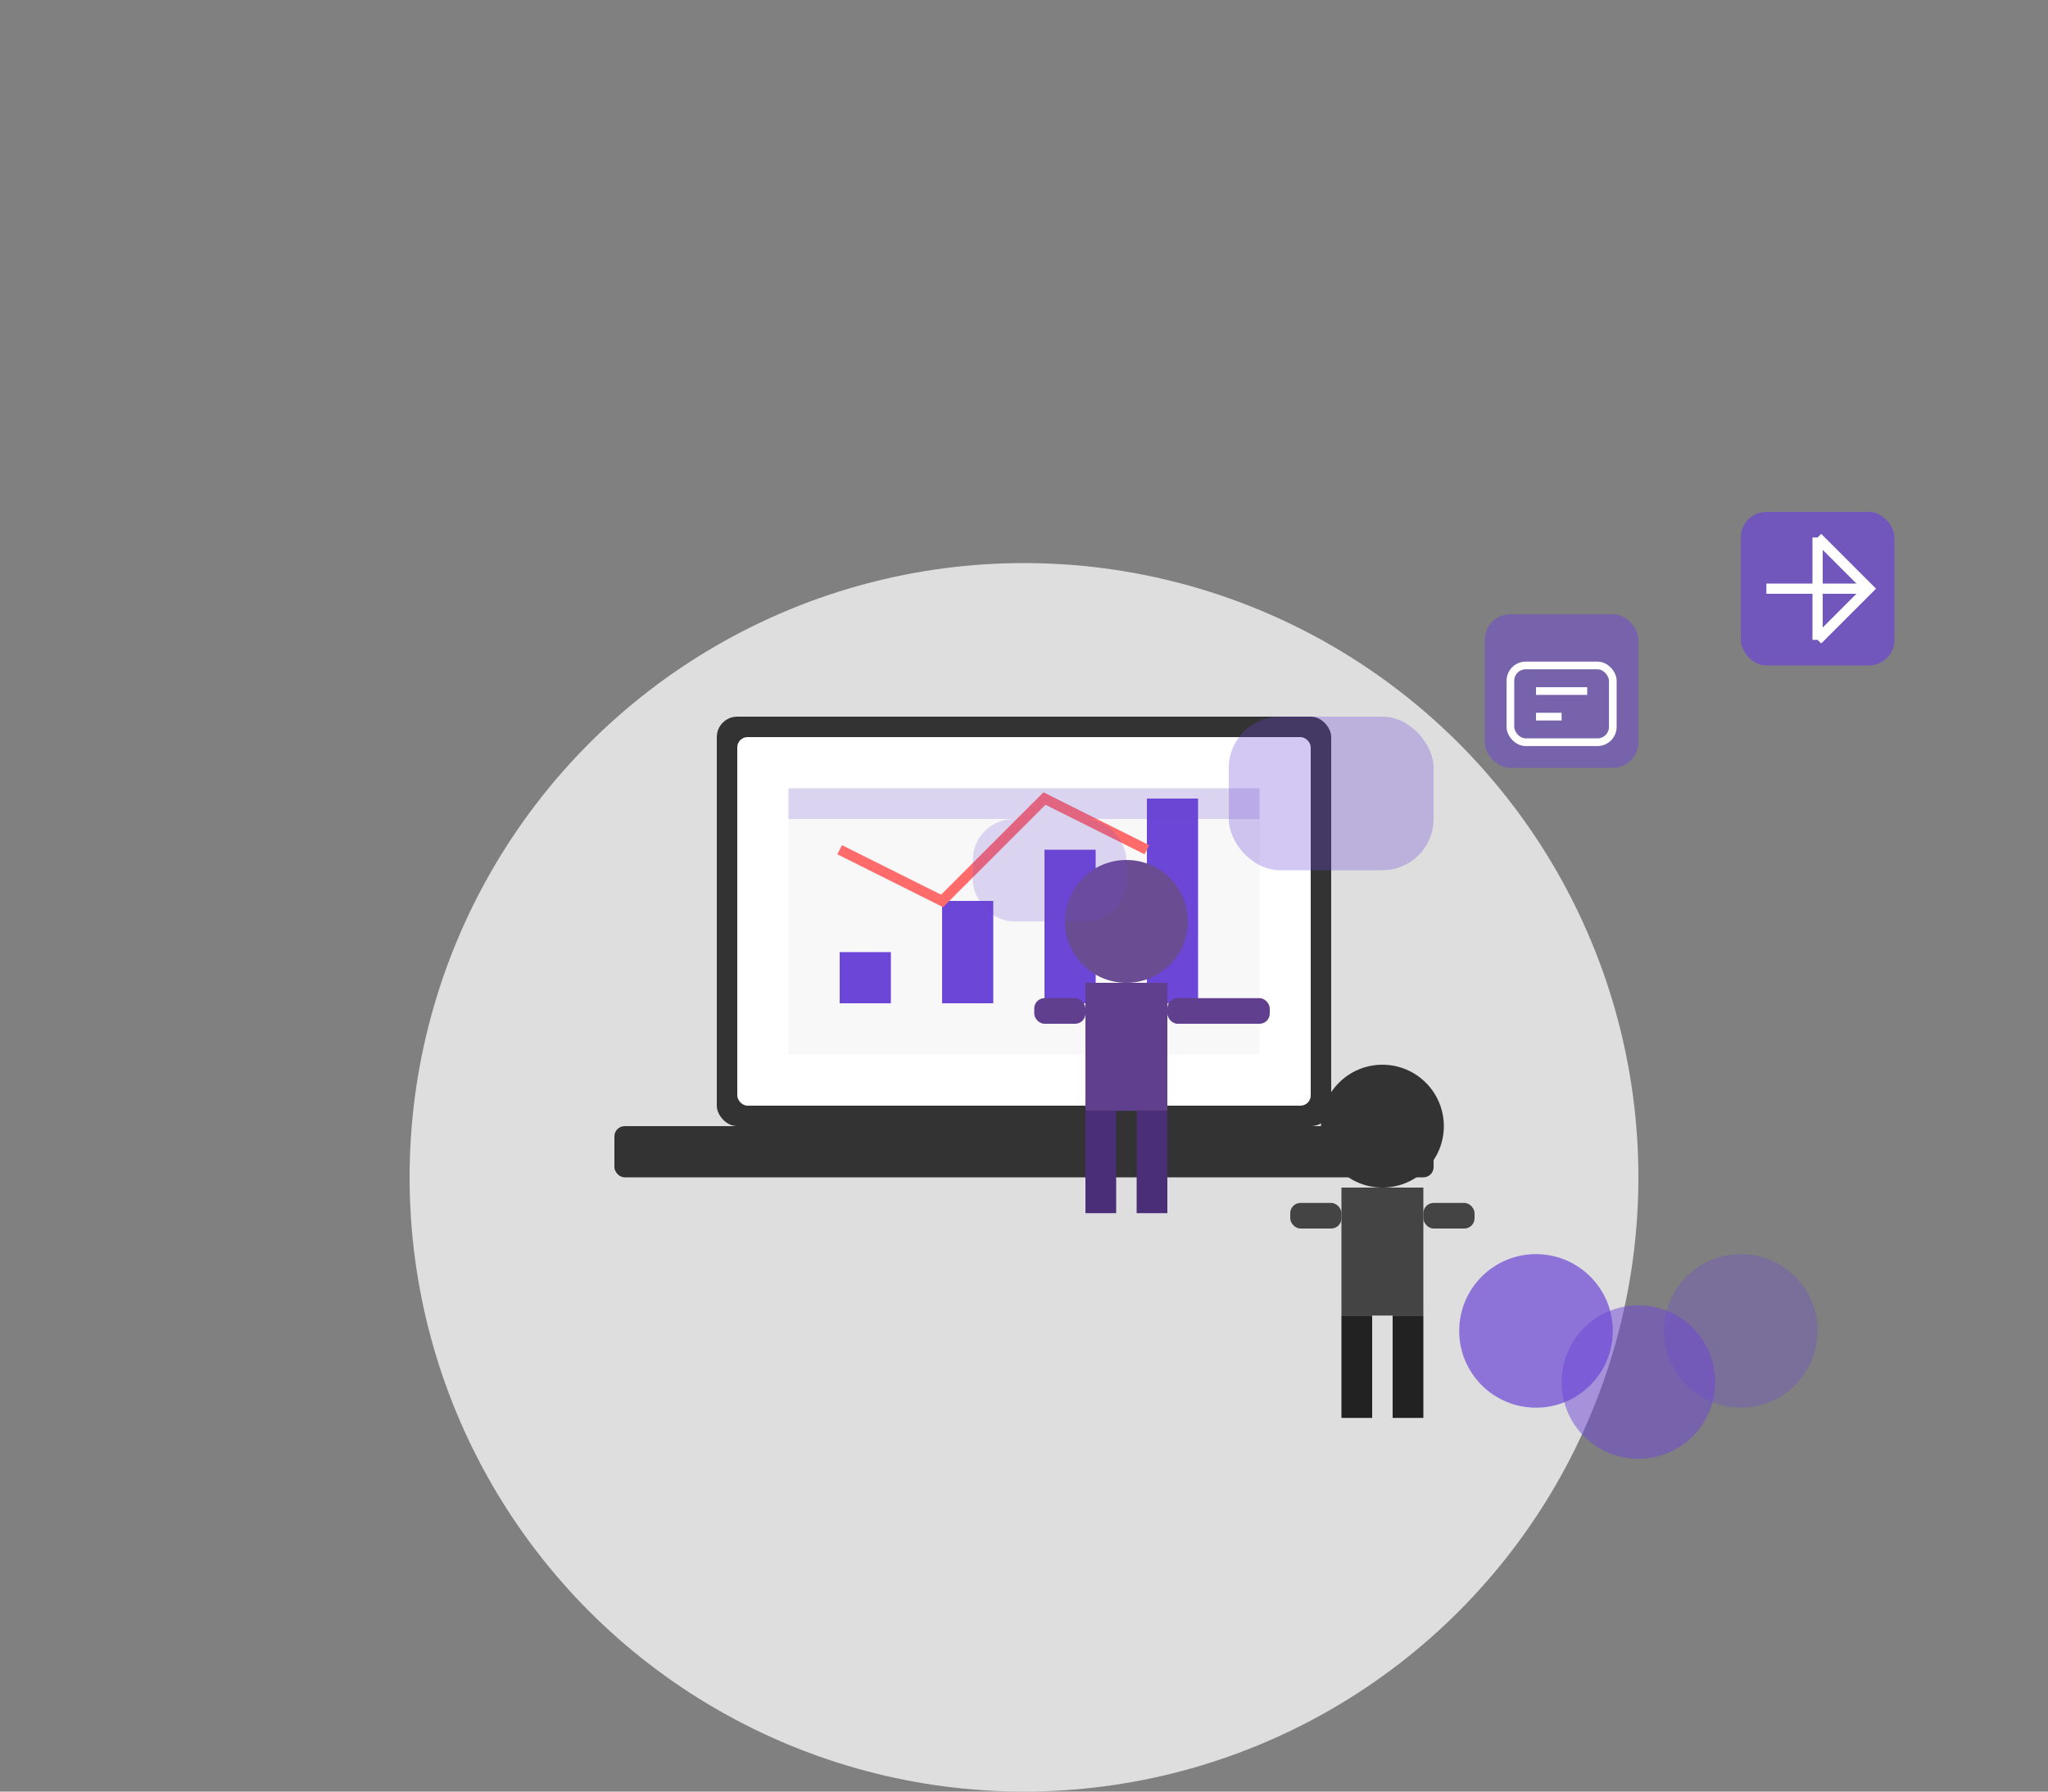 <?xml version="1.0" encoding="UTF-8"?>
<svg width="400" height="350" viewBox="0 0 400 350" fill="none" xmlns="http://www.w3.org/2000/svg">
    <rect x="0" y="0" width="400" height="350" fill="#808080" stroke="none"/>
    <!-- Circle base -->
    <circle cx="200" cy="230" r="120" fill="#F5F5F5" opacity="0.8" />

    <!-- Laptop -->
    <g transform="translate(120, 140)">
        <!-- Laptop base -->
        <rect x="0" y="80" width="160" height="10" rx="2" fill="#333" />
        <!-- Laptop screen -->
        <rect x="20" y="0" width="120" height="80" rx="4" fill="#333" />
        <rect x="24" y="4" width="112" height="72" rx="2" fill="#FFFFFF" />

        <!-- Screen content - graph -->
        <rect x="34" y="14" width="92" height="52" fill="#F8F8F8" />

        <!-- Bar chart -->
        <rect x="44" y="46" width="10" height="10" fill="#6C46D6" />
        <rect x="64" y="36" width="10" height="20" fill="#6C46D6" />
        <rect x="84" y="26" width="10" height="30" fill="#6C46D6" />
        <rect x="104" y="16" width="10" height="40" fill="#6C46D6" />

        <!-- Line chart -->
        <path d="M44 26 L64 36 L84 16 L104 26" stroke="#FF6B6B" stroke-width="2" />

        <!-- Header bar -->
        <rect x="34" y="14" width="92" height="6" fill="#6C46D6" opacity="0.2" />
    </g>

    <!-- People -->
    <!-- Character 1 -->
    <g transform="translate(220, 180)">
        <!-- Head -->
        <circle cx="0" cy="0" r="12" fill="#6A4C93" />
        <!-- Body -->
        <rect x="-8" y="12" width="16" height="25" fill="#613F8F" />
        <!-- Arms -->
        <rect x="-18" y="15" width="10" height="5" rx="2" fill="#613F8F" />
        <rect x="8" y="15" width="20" height="5" rx="2" fill="#613F8F" />
        <!-- Legs -->
        <rect x="-8" y="37" width="6" height="20" fill="#4A2E78" />
        <rect x="2" y="37" width="6" height="20" fill="#4A2E78" />
    </g>

    <!-- Character 2 -->
    <g transform="translate(270, 220)">
        <!-- Head -->
        <circle cx="0" cy="0" r="12" fill="#333" />
        <!-- Body -->
        <rect x="-8" y="12" width="16" height="25" fill="#444" />
        <!-- Arms -->
        <rect x="-18" y="15" width="10" height="5" rx="2" fill="#444" />
        <rect x="8" y="15" width="10" height="5" rx="2" fill="#444" />
        <!-- Legs -->
        <rect x="-8" y="37" width="6" height="20" fill="#222" />
        <rect x="2" y="37" width="6" height="20" fill="#222" />
    </g>

    <!-- Chat bubbles -->
    <rect x="240" y="140" width="40" height="30" rx="10" fill="#6C46D6" opacity="0.3" />
    <rect x="190" y="160" width="30" height="20" rx="8" fill="#6C46D6" opacity="0.2" />

    <!-- Coins/Purple elements -->
    <circle cx="300" cy="260" r="15" fill="#6C46D6" opacity="0.7" />
    <circle cx="320" cy="270" r="15" fill="#6C46D6" opacity="0.5" />
    <circle cx="340" cy="260" r="15" fill="#6C46D6" opacity="0.3" />

    <!-- Arrow icon -->
    <g transform="translate(340, 100)">
        <rect x="0" y="0" width="30" height="30" rx="5" fill="#6C46D6" opacity="0.7" />
        <path d="M15 5 L15 25 M5 15 L25 15 M15 5 L25 15 L15 25" stroke="white" stroke-width="2" />
    </g>

    <!-- Chat icon -->
    <g transform="translate(290, 120)">
        <rect x="0" y="0" width="30" height="30" rx="5" fill="#6C46D6" opacity="0.5" />
        <rect x="5" y="10" width="20" height="15" rx="3" stroke="white" stroke-width="1.5"
            fill="none" />
        <path d="M10 15 L20 15 M10 20 L15 20" stroke="white" stroke-width="1.5" />
    </g>
</svg>